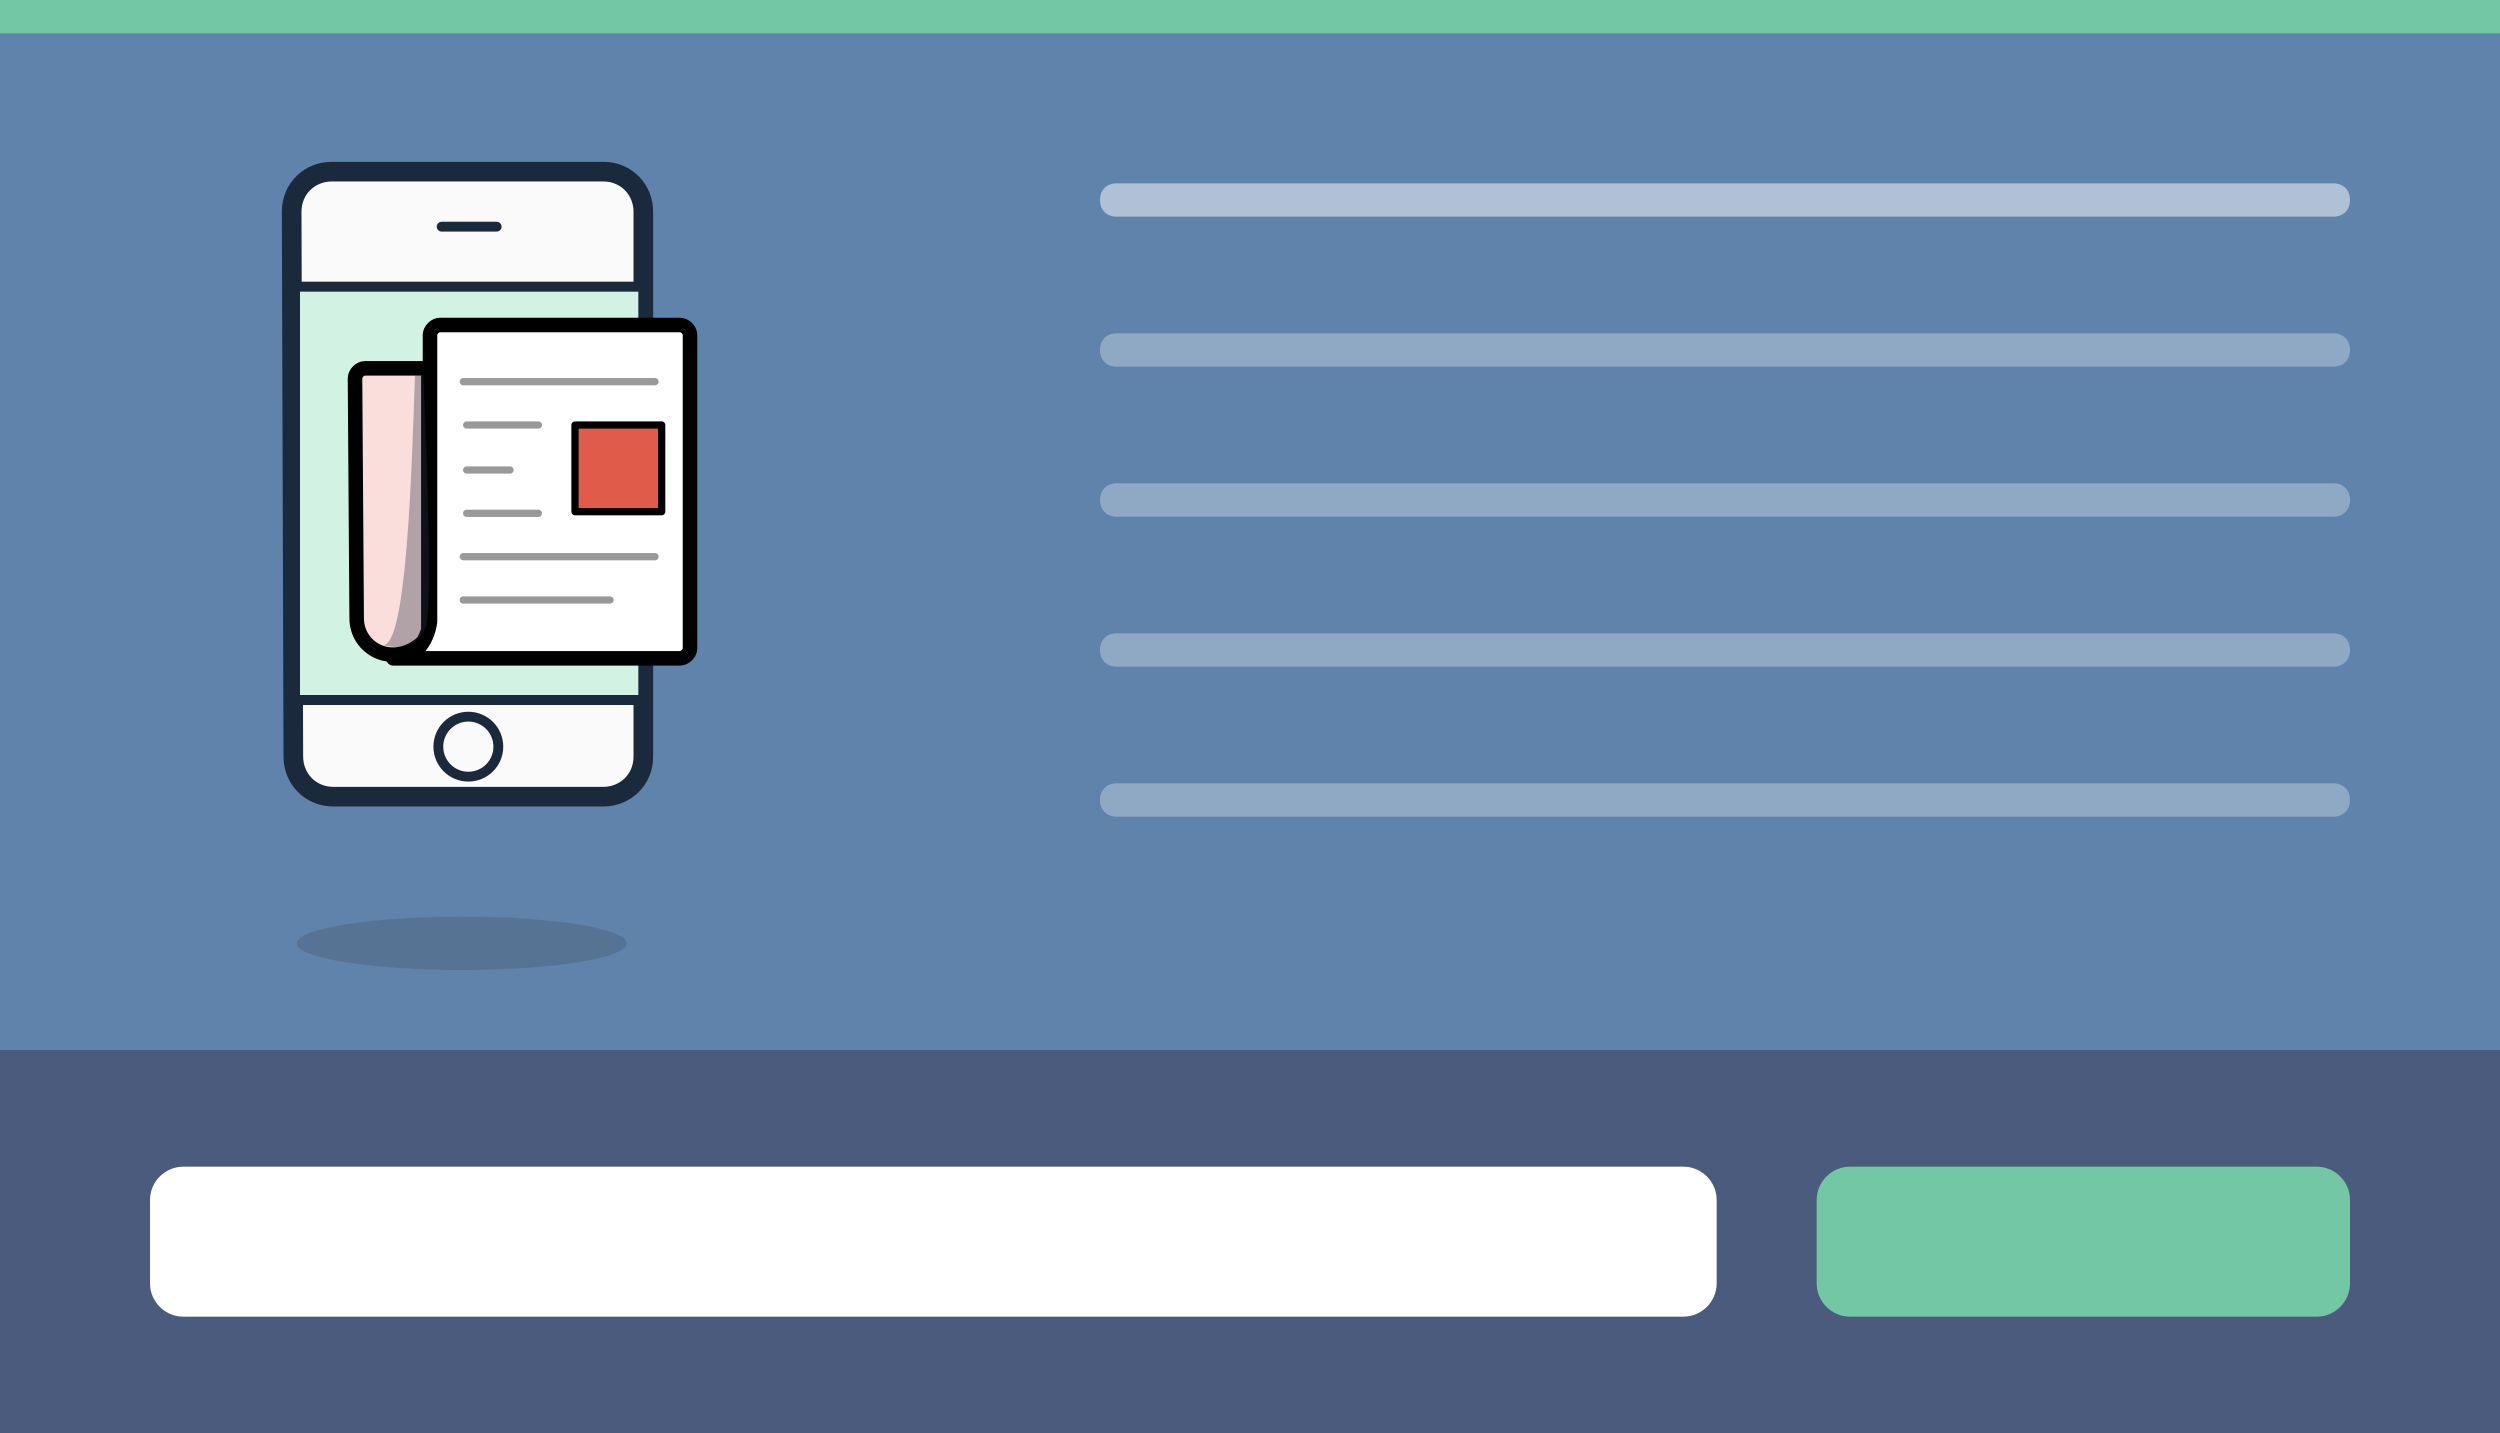 <?xml version="1.0" encoding="utf-8"?>
<!-- Generator: Adobe Illustrator 19.1.0, SVG Export Plug-In . SVG Version: 6.00 Build 0)  -->
<svg version="1.1" id="Layer_1" xmlns="http://www.w3.org/2000/svg" xmlns:xlink="http://www.w3.org/1999/xlink" x="0px" y="0px"
	 viewBox="-644 408 150 86" style="enable-background:new -644 408 150 86;" xml:space="preserve">
<rect x="-644" y="408" width="150" height="86" fill="#808080" stroke="none"/>
<style type="text/css">
	.st0{fill:#4B5B7D;}
	.st1{fill:#6083AB;}
	.st2{opacity:0.5;fill:#FFFFFF;enable-background:new    ;}
	.st3{opacity:0.3;fill:#FFFFFF;enable-background:new    ;}
	.st4{fill:#FFFFFF;}
	.st5{fill:#74C7A5;}
	.st6{display:none;}
	.st7{opacity:0.2;fill:#333333;enable-background:new    ;}
	.st8{fill:#FAFAFA;stroke:#1B293C;stroke-width:1.179;stroke-linecap:round;stroke-linejoin:round;stroke-miterlimit:10;}
	.st9{fill:none;stroke:#1B293C;stroke-width:0.59;stroke-linecap:round;stroke-linejoin:round;stroke-miterlimit:10;}
	.st10{fill:#D2F3E4;}
	.st11{fill:#1B293C;}
	.st12{fill:#F9DEDB;stroke:#000000;stroke-width:0.872;stroke-linecap:round;stroke-linejoin:round;stroke-miterlimit:10;}
	.st13{fill:#FFFFFF;stroke:#000000;stroke-width:0.872;stroke-linecap:round;stroke-linejoin:round;stroke-miterlimit:10;}
	.st14{fill:none;stroke:#999999;stroke-width:0.436;stroke-linecap:round;stroke-linejoin:round;stroke-miterlimit:10;}
	.st15{fill:#E05B49;stroke:#000000;stroke-width:0.436;stroke-linecap:round;stroke-linejoin:round;stroke-miterlimit:10;}
	.st16{opacity:0.35;fill:#293342;enable-background:new    ;}
</style>
<g id="Layer_1_1_">
	<rect x="-644" y="471" class="st0" width="150" height="23"/>
	<rect x="-644" y="408" class="st1" width="150" height="63"/>
	<path class="st2" d="M-504,421h-73c-0.6,0-1-0.4-1-1l0,0c0-0.6,0.4-1,1-1h73c0.6,0,1,0.4,1,1l0,0C-503,420.6-503.4,421-504,421z"/>
	<path class="st3" d="M-504,430h-73c-0.6,0-1-0.4-1-1l0,0c0-0.6,0.4-1,1-1h73c0.6,0,1,0.4,1,1l0,0C-503,429.6-503.4,430-504,430z"/>
	<path class="st3" d="M-504,439h-73c-0.6,0-1-0.4-1-1l0,0c0-0.6,0.4-1,1-1h73c0.6,0,1,0.4,1,1l0,0C-503,438.6-503.4,439-504,439z"/>
	<path class="st3" d="M-504,448h-73c-0.6,0-1-0.4-1-1l0,0c0-0.6,0.4-1,1-1h73c0.6,0,1,0.4,1,1l0,0C-503,447.6-503.4,448-504,448z"/>
	<path class="st3" d="M-504,457h-73c-0.6,0-1-0.4-1-1l0,0c0-0.6,0.4-1,1-1h73c0.6,0,1,0.4,1,1l0,0C-503,456.6-503.4,457-504,457z"/>
	<path class="st4" d="M-543,487h-90c-1.1,0-2-0.9-2-2v-5c0-1.1,0.9-2,2-2h90c1.1,0,2,0.9,2,2v5C-541,486.1-541.9,487-543,487z"/>
	<path class="st5" d="M-505,487h-28c-1.1,0-2-0.9-2-2v-5c0-1.1,0.9-2,2-2h28c1.1,0,2,0.9,2,2v5C-503,486.1-503.9,487-505,487z"/>
	<rect x="-644" y="408" class="st5" width="150" height="2"/>
</g>
<g id="Layer_2" class="st6">
</g>
<ellipse class="st7" cx="-616.3" cy="464.6" rx="9.9" ry="1.6"/>
<path class="st8" d="M-626.5,420.7c0-1.4,1.1-2.4,2.4-2.4h16.3c1.4,0,2.4,1.1,2.4,2.4v32.7c0,1.4-1.1,2.4-2.4,2.4H-624
	c-1.4,0-2.4-1.1-2.4-2.4L-626.5,420.7L-626.5,420.7z"/>
<line class="st9" x1="-614.2" y1="421.6" x2="-617.5" y2="421.6"/>
<g>
	<path class="st10" d="M-626,449.9c-0.2,0-0.3-0.1-0.3-0.3v-24.2c0-0.2,0.1-0.3,0.3-0.3h20.2c0.2,0,0.3,0.1,0.3,0.3v24.2
		c0,0.2-0.1,0.3-0.3,0.3H-626z"/>
	<path class="st11" d="M-605.7,425.5v24.2H-626v-24.2H-605.7 M-605.7,424.9H-626c-0.3,0-0.6,0.3-0.6,0.6v24.2c0,0.3,0.3,0.6,0.6,0.6
		h20.2c0.3,0,0.6-0.3,0.6-0.6v-24.2C-605.2,425.2-605.4,424.9-605.7,424.9L-605.7,424.9z"/>
</g>
<circle class="st9" cx="-615.9" cy="452.8" r="1.8"/>
<path class="st12" d="M-622.6,445.1c0,1.8,2.1,3,3.9,1.5c0.3-0.2,0.4-0.6,0.4-0.9v-15.6h-3.8c-0.3,0-0.6,0.3-0.6,0.6L-622.6,445.1
	L-622.6,445.1z"/>
<path class="st13" d="M-620.4,447.5h17.2c0.3,0,0.6-0.3,0.6-0.6v-18.8c0-0.3-0.3-0.6-0.6-0.6h-14.4c-0.3,0-0.6,0.3-0.6,0.6v17.2
	C-618.2,445.3-618.4,447.5-620.4,447.5z"/>
<line class="st14" x1="-616" y1="433.5" x2="-611.7" y2="433.5"/>
<line class="st14" x1="-616.2" y1="430.9" x2="-604.7" y2="430.9"/>
<line class="st14" x1="-616" y1="436.2" x2="-613.4" y2="436.2"/>
<line class="st14" x1="-616" y1="438.8" x2="-611.7" y2="438.8"/>
<rect x="-609.5" y="433.5" class="st15" width="5.2" height="5.2"/>
<line class="st14" x1="-616.2" y1="441.4" x2="-604.7" y2="441.4"/>
<line class="st14" x1="-616.2" y1="444" x2="-607.4" y2="444"/>
<path class="st16" d="M-618.6,430.5h-0.5c-0.2,5.8-0.5,16.2-1.9,16.2c0,0,2.1,0.7,2.6-1.3C-618,443.1-618.6,430.5-618.6,430.5z"/>
</svg>
